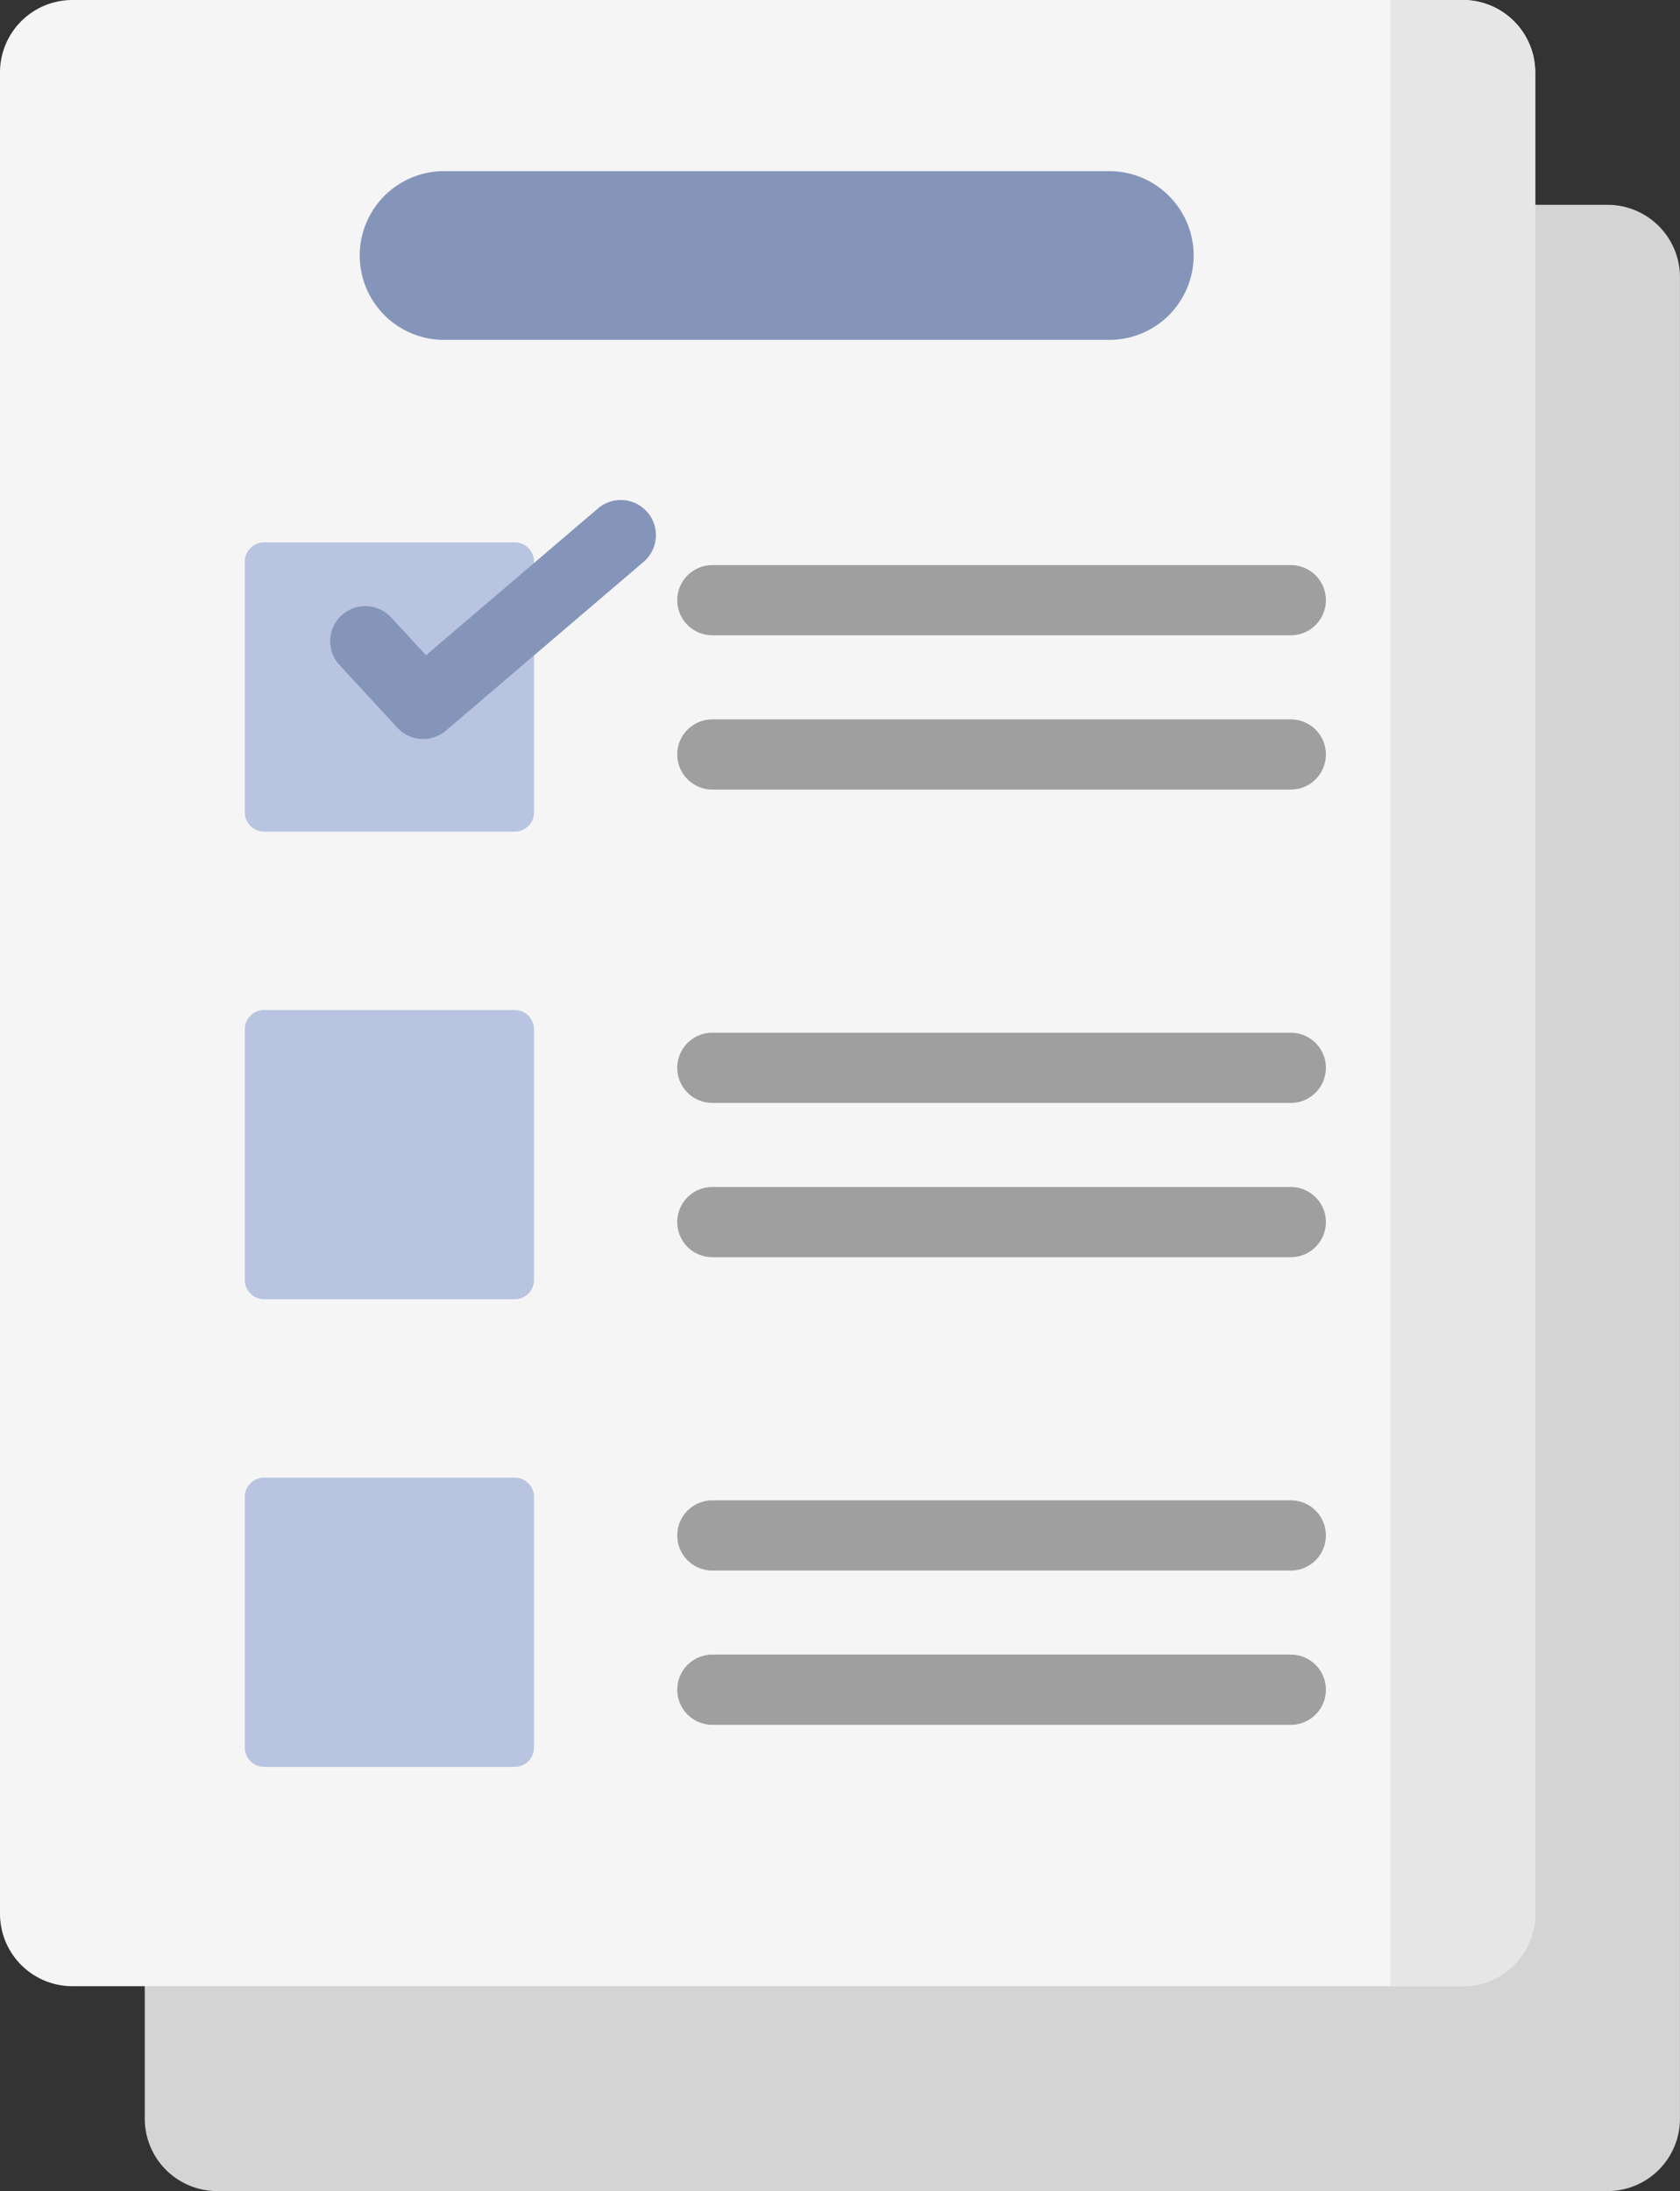 <svg xmlns="http://www.w3.org/2000/svg" width="53.347" height="69.567" viewBox="0 0 53.347 69.567"><rect x="0" y="0" width="53.347" height="69.567" fill="#333333" stroke="none"/><defs><style>.a{fill:#d4d4d4;}.b{fill:#f5f5f5;}.c{fill:#e6e6e6;}.d{fill:#b8c4e0;}.e{fill:#9f9f9f;}.f{fill:#8595ba;}</style></defs><path class="a" d="M138.4,106.845H94.251a2.3,2.3,0,0,1-2.3-2.3V46.081a2.3,2.3,0,0,1,2.3-2.3H138.4a2.3,2.3,0,0,1,2.3,2.3v58.467A2.3,2.3,0,0,1,138.4,106.845Z" transform="translate(-87.354 -37.278)"/><path class="b" d="M107.45,63.062H63.3a2.3,2.3,0,0,1-2.3-2.3V2.3A2.3,2.3,0,0,1,63.3,0H107.45a2.3,2.3,0,0,1,2.3,2.3V60.764a2.3,2.3,0,0,1-2.3,2.3Z" transform="translate(-61 0)"/><path class="c" d="M358.143,0V63.062h2.3a2.3,2.3,0,0,0,2.3-2.3V2.3a2.3,2.3,0,0,0-2.3-2.3Z" transform="translate(-313.994)"/><path class="d" d="M121.891,125.079h-7.959a.612.612,0,0,1-.612-.612v-7.959a.612.612,0,0,1,.612-.612h7.959a.612.612,0,0,1,.612.612v7.959A.612.612,0,0,1,121.891,125.079Z" transform="translate(-105.546 -98.675)"/><path class="d" d="M121.891,225.007h-7.959a.612.612,0,0,1-.612-.612v-7.959a.612.612,0,0,1,.612-.612h7.959a.612.612,0,0,1,.612.612v7.959A.612.612,0,0,1,121.891,225.007Z" transform="translate(-105.546 -183.756)"/><path class="d" d="M121.891,324.934h-7.959a.612.612,0,0,1-.612-.612v-7.959a.612.612,0,0,1,.612-.612h7.959a.612.612,0,0,1,.612.612v7.959A.612.612,0,0,1,121.891,324.934Z" transform="translate(-105.546 -268.836)"/><g transform="translate(21.506 17.942)"><path class="e" d="M206.862,122.987H225.23a1.114,1.114,0,0,0,0-2.229H206.862a1.114,1.114,0,1,0,0,2.229Z" transform="translate(-205.748 -120.758)"/><path class="e" d="M225.23,153.724H206.862a1.114,1.114,0,1,0,0,2.229H225.23a1.114,1.114,0,0,0,0-2.229Z" transform="translate(-205.748 -148.826)"/><path class="e" d="M225.23,220.686H206.862a1.114,1.114,0,1,0,0,2.229H225.23a1.114,1.114,0,1,0,0-2.229Z" transform="translate(-205.748 -205.839)"/><path class="e" d="M225.23,253.651H206.862a1.114,1.114,0,1,0,0,2.229H225.23a1.114,1.114,0,1,0,0-2.229Z" transform="translate(-205.748 -233.906)"/><path class="e" d="M225.23,320.612H206.862a1.114,1.114,0,1,0,0,2.229H225.23a1.114,1.114,0,1,0,0-2.229Z" transform="translate(-205.748 -290.918)"/><path class="e" d="M225.23,353.578H206.862a1.114,1.114,0,1,0,0,2.229H225.23a1.114,1.114,0,1,0,0-2.229Z" transform="translate(-205.748 -318.986)"/></g><path class="f" d="M161.33,41.929H140.208a2.679,2.679,0,0,1,0-5.357H161.33a2.679,2.679,0,1,1,0,5.357Z" transform="translate(-126.158 -31.138)"/><path class="f" d="M141.648,107.241a1.114,1.114,0,0,0-1.571-.124l-5.46,4.661-1.11-1.2a1.114,1.114,0,0,0-1.638,1.512l1.837,1.99a1.114,1.114,0,0,0,1.542.092l6.276-5.357A1.114,1.114,0,0,0,141.648,107.241Z" transform="translate(-121.088 -90.975)"/></svg>